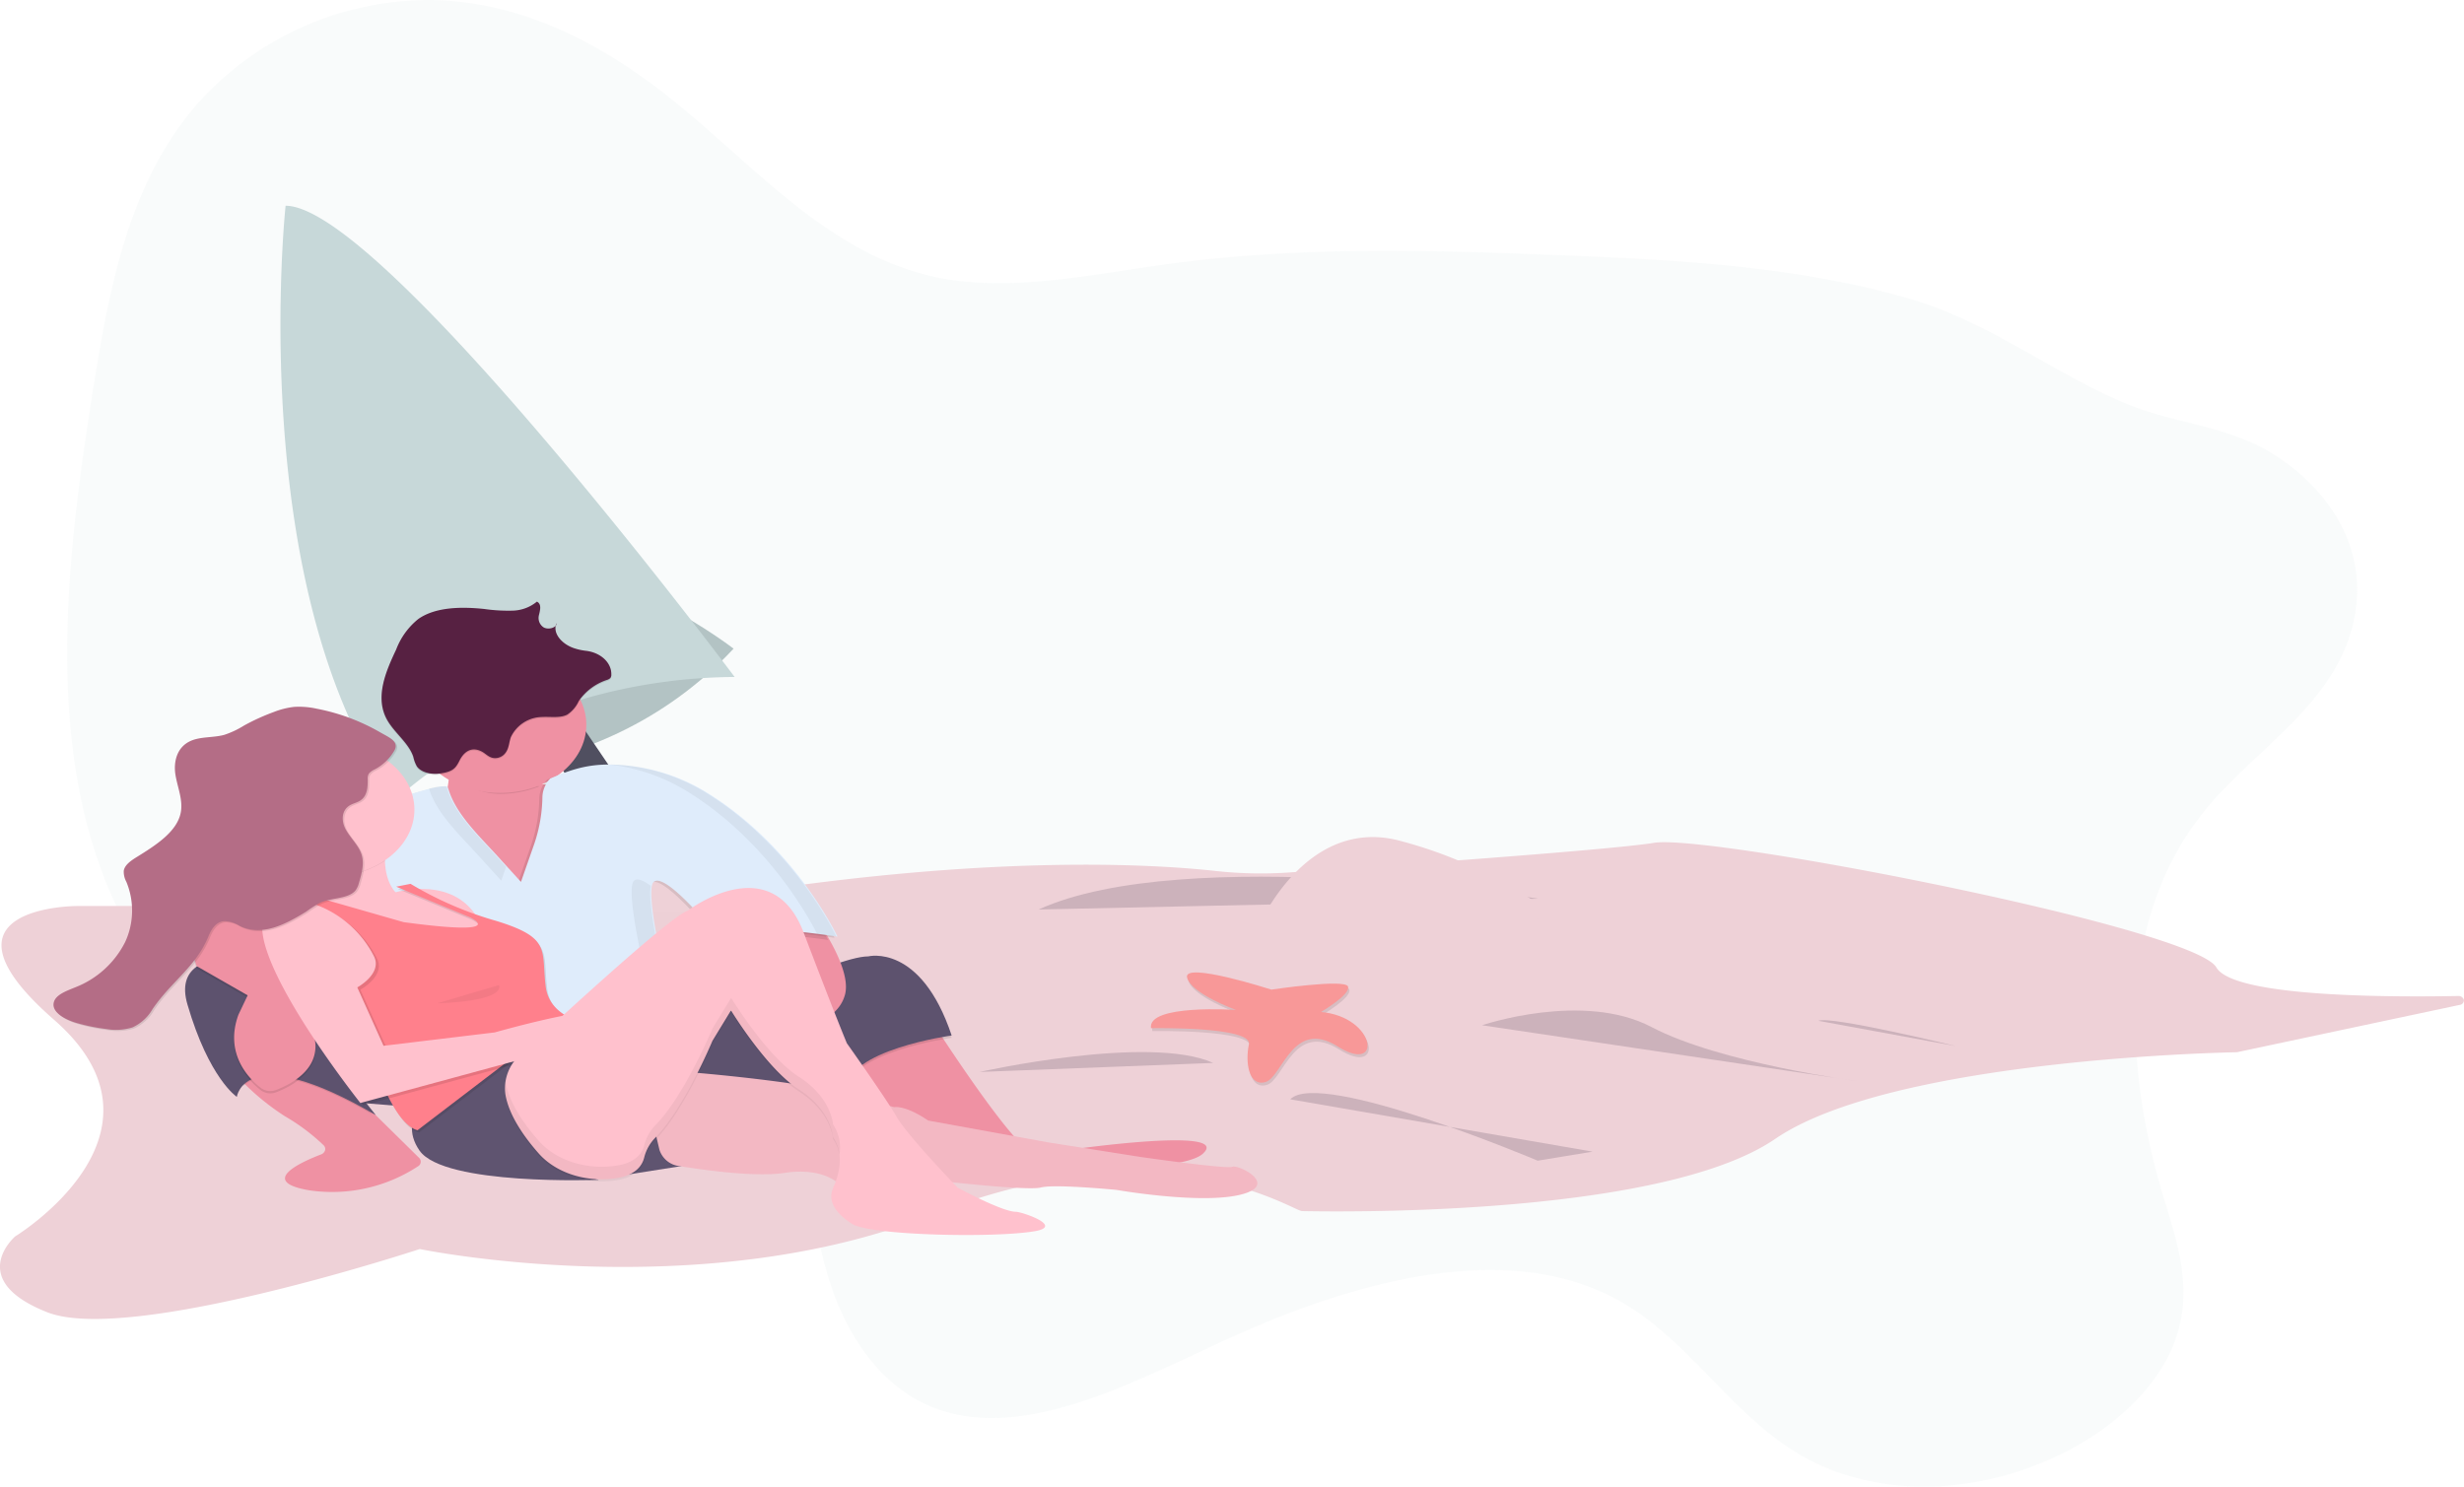 <svg xmlns="http://www.w3.org/2000/svg" xmlns:xlink="http://www.w3.org/1999/xlink" width="406" height="245" viewBox="0 0 406 245">
  <defs>
    <linearGradient id="linear-gradient" x1="0.502" y1="1" x2="0.502" gradientUnits="objectBoundingBox">
      <stop offset="0" stop-color="gray" stop-opacity="0.251"/>
      <stop offset="0.535" stop-color="gray" stop-opacity="0.122"/>
      <stop offset="1" stop-color="gray" stop-opacity="0.102"/>
    </linearGradient>
    <linearGradient id="linear-gradient-3" x1="0.5" y1="1" x2="0.5" y2="0" xlink:href="#linear-gradient"/>
  </defs>
  <g id="undraw_Beach_rvmg" transform="translate(0.001 0)">
    <path id="Path_39" data-name="Path 39" d="M442.218,154.708c-14.762,18.644-12.42,43.86-6.351,63.7,2.032,6.643,4.382,13.653,2.451,21.124-2.361,9.136-10.586,16.366-18.862,20.529-15.088,7.589-32.188,7.531-44.519-.152-10.657-6.639-17.565-18.317-28.454-24.594-18.222-10.5-43.512-3.816-65.553,6.345-15.593,7.189-32.77,16.275-47,11.344-10.015-3.469-16.144-13.457-18.913-24.359-1.337-5.264-2.1-11.018-5.291-15.011a19.715,19.715,0,0,0-7.255-5.235c-24.925-11.739-59.032-1.439-83.04-14.766-16.214-9-25.232-27.8-27.987-47.972s.073-41.8,3.534-63.1c2.46-15.139,5.729-31.357,15.958-43.746a51,51,0,0,1,42.211-17.977c14.547,1.087,27.084,8.285,37.853,17.1,13.46,11.018,25.535,25.135,43.115,28.572,11.972,2.341,25.132-.606,37.911-2.323,21.364-2.869,42.376-2.284,63.238-1.463,19.972.786,40.064,1.812,58.6,7.21,13.121,3.82,23.113,11.924,35.333,17.142,7.966,3.4,17,3.762,24.4,8.327,9.118,5.623,16.922,16.084,13.041,29.426C462.955,137.516,450.054,144.813,442.218,154.708Z" transform="translate(-79.262 -20.712)" fill="#c7d8d9" opacity="0.1"/>
    <path id="Path_40" data-name="Path 40" d="M233.661,386.715s32.465,4.761,55.87-20.232c0,0-19.63-15.174-33.22-11.9s-22.65,22.613-22.65,22.613Z" transform="translate(-168.659 -259.581)" fill="#c7d8d9"/>
    <path id="Path_41" data-name="Path 41" d="M233.661,386.715s32.465,4.761,55.87-20.232c0,0-19.63-15.174-33.22-11.9s-22.65,22.613-22.65,22.613Z" transform="translate(-168.659 -259.581)" opacity="0.1"/>
    <path id="Path_42" data-name="Path 42" d="M211.655,374.961l33.22,53.854,7.927-3.273L218.45,374.961Z" transform="translate(-131.961 -269.184)" fill="#504f60"/>
    <path id="Path_43" data-name="Path 43" d="M258.257,212.329a92.335,92.335,0,0,0-17.825,1.871,88.627,88.627,0,0,0-22.62,7.944,68.523,68.523,0,0,0-15.424,10.417c-23.952-33.181-18.6-93.039-18.146-97.612v0c.008-.071.011-.131.015-.173l.011-.1C200.122,134.673,258.257,212.329,258.257,212.329Z" transform="translate(-137.212 -100.766)" fill="#c7d8d9"/>
    <path id="Path_44" data-name="Path 44" d="M466.3,549.151l-36.71,7.8s-56.494.893-76.079,14.282-76.456,11.9-77.962,11.9-22.6-14.579-61.014.6-84.365,5.653-84.365,5.653-47.832,15.769-61.39,10.414-5.273-12.5-5.273-12.5,27.87-16.959,6.4-35.7,3.766-18.745,3.766-18.745h72.61a44.022,44.022,0,0,0,17.027-3.234c5.672-2.4,12.346-1.63,16.813-.622a33.818,33.818,0,0,0,11.879.506c36.446-4.883,59.7-3.484,69.367-2.419a68.059,68.059,0,0,0,12.139.235c12.316-.848,37.874-2.648,51.753-3.951,3.819-.357,6.753-.675,8.286-.928,4.294-.708,24.564,2.413,45.067,6.587,22.658,4.609,45.606,10.506,47.583,13.942,2.727,4.737,26.759,4.954,39.832,4.713a.91.91,0,0,1,.959.643A.771.771,0,0,1,466.3,549.151Z" transform="translate(-61.006 -383.541)" fill="#eed1d7"/>
    <path id="Path_45" data-name="Path 45" d="M675.491,662.864l-9.06,1.488s-35.862-15.174-40.77-10.116" transform="translate(-413.065 -473.07)" fill="#ccb2bb"/>
    <path id="Path_46" data-name="Path 46" d="M597.955,531.132s-58.135-9.224-82.294,1.785" transform="translate(-344.526 -383.029)" fill="#ccb2bb"/>
    <path id="Path_47" data-name="Path 47" d="M585.043,588.692s-14.534-4.683-13.9-2.007,8.063,5.352,8.063,5.352-14.641-1-14,3.01c0,0,16.762-.334,16.126,2.676s0,7.024,2.758,6.188,4.456-10.536,11.882-5.853,6.365-4.85-2.758-5.686c0,0,4.88-2.843,4.456-4.181S585.043,588.692,585.043,588.692Z" transform="translate(-375.339 -425.118)" opacity="0.1"/>
    <path id="Path_48" data-name="Path 48" d="M584.481,587.006s-14.534-4.683-13.9-2.007,8.063,5.352,8.063,5.352-14.64-1-14,3.01c0,0,16.762-.334,16.126,2.676s0,7.024,2.758,6.188,4.456-10.536,11.882-5.853,6.365-4.85-2.758-5.686c0,0,4.88-2.843,4.456-4.181S584.481,587.006,584.481,587.006Z" transform="translate(-374.988 -423.912)" fill="#f89898"/>
    <path id="Path_49" data-name="Path 49" d="M879.311,614.589s-20.762-5.058-22.65-4.165" transform="translate(-557.036 -442.193)" fill="#ccb2bb"/>
    <path id="Path_50" data-name="Path 50" d="M489.661,631.938s27.935-6.248,38.5-1.488" transform="translate(-328.257 -455.276)" fill="#ccb2bb"/>
    <path id="Path_51" data-name="Path 51" d="M612.161,520.026s7.55-17.555,22.65-13.984a73.417,73.417,0,0,1,26.425,12.794l-49.075,2.975Z" transform="translate(-404.647 -367.609)" fill="#eed1d7"/>
    <path id="Path_52" data-name="Path 52" d="M177.161,620.173s11.7,3.868,31.332,2.38a65.6,65.6,0,0,1,35.107,7.736" transform="translate(-133.314 -449.414)" fill="#ccb2bb"/>
    <g id="Group_8" data-name="Group 8" transform="translate(91.166 102.251)" opacity="0.05">
      <path id="Path_53" data-name="Path 53" d="M303.066,379.474a.586.586,0,0,0,.123-.408A2.114,2.114,0,0,0,303.066,379.474Z" transform="translate(-303.066 -379.066)" fill="url(#linear-gradient)"/>
    </g>
    <g id="Group_9" data-name="Group 9" transform="translate(91.166 102.055)" opacity="0.05">
      <path id="Path_54" data-name="Path 54" d="M303.066,378.785a.586.586,0,0,0,.123-.408A2.113,2.113,0,0,0,303.066,378.785Z" transform="translate(-303.066 -378.377)" fill="url(#linear-gradient)"/>
    </g>
    <g id="Group_10" data-name="Group 10" transform="translate(107.051 145.412)" opacity="0.05">
      <path id="Path_55" data-name="Path 55" d="M351.641,537.539a28.113,28.113,0,0,0-5.3,3.8c-.8-4.167-1.323-7.926-.987-9.489a1.235,1.235,0,0,1,.3-.653c1.517-.082,4.6,2.908,7.061,5.611C352.037,537.239,351.641,537.539,351.641,537.539Z" transform="translate(-345.255 -531.196)" fill="url(#linear-gradient-3)"/>
    </g>
    <path id="Path_57" data-name="Path 57" d="M442.18,613.82s13.231,20.656,16.538,21.458a8.508,8.508,0,0,0,5.6-.4s27.479-4.011,22.39.6-49.615,1.8-49.615,1.8L425.9,617.43Z" transform="translate(-288.526 -445.333)" fill="#ef91a3"/>
    <path id="Path_58" data-name="Path 58" d="M350.145,588.391s21.372-11.23,27.224-11.23c0,0,8.651-2.206,13.739,13.035,0,0-17.556,2.406-17.3,9.024l-3.308-5.615-14.248,12.433-17.3-9.225Z" transform="translate(-234.304 -419.163)" opacity="0.1"/>
    <path id="Path_59" data-name="Path 59" d="M350.145,587.043s21.372-11.23,27.224-11.23c0,0,8.651-2.206,13.739,13.035,0,0-17.556,2.406-17.3,9.024l-3.308-5.615-14.248,12.433-17.3-9.225Z" transform="translate(-234.304 -418.198)" fill="#5d526e"/>
    <path id="Path_60" data-name="Path 60" d="M396.133,561.767c-1.272,4.813-7.887,5.615-7.887,5.615l-9.414-4.612s-1.328-6.909-2.45-11.12a10.786,10.786,0,0,0-1.112-3.118c-1.018-1,15.012-.8,15.012-.8a47.1,47.1,0,0,1,3.068,4.626C395.095,555.366,396.812,559.2,396.133,561.767Z" transform="translate(-256.896 -397.865)" fill="#ef91a3"/>
    <path id="Path_61" data-name="Path 61" d="M277.625,447.538l-5.343,20.054-12.976-2.607s-11.958-7.42-8.4-12.032a12.332,12.332,0,0,0,2.03-5.97,40.215,40.215,0,0,0-.249-9.672s14.248-3.008,11.45,5.214c-1.15,3.377.919,4.825,3.755,5.36C271.969,448.653,277.625,447.538,277.625,447.538Z" transform="translate(-178.986 -318.743)" fill="#ef91a3"/>
    <path id="Path_62" data-name="Path 62" d="M271.925,447.885a17.308,17.308,0,0,1-6.554,1.257c-3.142,0-6.167-1.55-8.524-2.908a36.165,36.165,0,0,0-.127-8.924s14.248-3.008,11.45,5.214C267.02,445.9,269.089,447.35,271.925,447.885Z" transform="translate(-183.016 -318.306)" opacity="0.1"/>
    <ellipse id="Ellipse_4" data-name="Ellipse 4" cx="14.248" cy="11.23" rx="14.248" ry="11.23" transform="translate(68.115 108.215)" fill="#ef91a3"/>
    <path id="Path_63" data-name="Path 63" d="M239.551,482.353l3.864,4.248,2.2-6.282a25.107,25.107,0,0,0,1.333-7.7,4.6,4.6,0,0,1,1.3-3.063c3.965-1.7,6.909-2.6,11.905-2.2a31.2,31.2,0,0,1,13.584,4.339c14.852,8.99,21.836,23.932,21.836,23.932s-20.355-3.209-19.337.4c0,0-8.905-11.23-10.941-9.425s4.325,25.669,4.325,25.669l-41.727,2.406-10.941-22.861.509-17.046s10.814-3.91,13.1-3.91c.8,0,.679-.22,1.018.8C232.889,475.6,236.542,479.044,239.551,482.353Z" transform="translate(-158.085 -341.073)" opacity="0.1"/>
    <path id="Path_64" data-name="Path 64" d="M393.35,552.356c-3.539-.5-13.564-1.789-16.968-.706a10.786,10.786,0,0,0-1.112-3.118c-1.018-1,15.012-.8,15.012-.8A47.105,47.105,0,0,1,393.35,552.356Z" transform="translate(-256.893 -397.449)" opacity="0.1"/>
    <path id="Path_65" data-name="Path 65" d="M240.9,481.679l3.864,4.248,2.2-6.282a25.107,25.107,0,0,0,1.333-7.7,4.6,4.6,0,0,1,1.3-3.062c3.965-1.7,6.909-2.6,11.906-2.2a31.2,31.2,0,0,1,13.583,4.339c14.852,8.99,21.836,23.932,21.836,23.932s-20.355-3.209-19.337.4c0,0-8.905-11.23-10.941-9.425S270.97,511.6,270.97,511.6L229.243,514,218.3,491.14l.509-17.046s10.814-3.911,13.1-3.911c.8,0,.679-.22,1.018.8C234.238,474.925,237.89,478.37,240.9,481.679Z" transform="translate(-158.924 -340.59)" fill="#dfecfb"/>
    <path id="Path_66" data-name="Path 66" d="M237.584,399.037c-1.43.2-3.1-.179-3.792-1.184a5.528,5.528,0,0,1-.582-1.559c-.739-2.284-3.156-3.991-4.346-6.153-2-3.643-.245-7.824,1.52-11.543a11.817,11.817,0,0,1,3.649-5.029c2.844-1.992,7.084-2.04,10.856-1.648a27.859,27.859,0,0,0,4.6.276,6.542,6.542,0,0,0,4.083-1.488c.819.419.516,1.388.349,2.146a1.858,1.858,0,0,0,.737,2.085c.766.461,2.2.081,2.131-.677-.689,1.606.832,3.382,2.791,4.083a9.434,9.434,0,0,0,2.041.465c2.443.277,4.245,1.94,4.209,3.885v.017a.871.871,0,0,1-.171.6,1.5,1.5,0,0,1-.6.317,9.1,9.1,0,0,0-4.588,3.451,5.4,5.4,0,0,1-1.9,2.249c-1.2.609-2.759.306-4.177.392a5.78,5.78,0,0,0-5.118,3.312c-.33.929-.286,1.941-1.023,2.766a2.117,2.117,0,0,1-1.392.692c-1.1.094-1.611-.686-2.4-1.088-1.861-.946-3.048.3-3.636,1.481C240.177,398.18,239.726,398.736,237.584,399.037Z" transform="translate(-165.104 -271.369)" opacity="0.1"/>
    <path id="Path_67" data-name="Path 67" d="M237.584,398.363c-1.43.2-3.1-.179-3.792-1.184a5.528,5.528,0,0,1-.582-1.559c-.739-2.284-3.156-3.991-4.346-6.153-2-3.643-.245-7.824,1.52-11.543a11.817,11.817,0,0,1,3.649-5.029c2.844-1.992,7.084-2.04,10.856-1.648a27.859,27.859,0,0,0,4.6.276,6.542,6.542,0,0,0,4.083-1.488c.819.419.516,1.388.349,2.146a1.858,1.858,0,0,0,.737,2.085c.766.461,2.2.081,2.131-.677-.689,1.606.832,3.382,2.791,4.083a9.434,9.434,0,0,0,2.041.465c2.443.277,4.245,1.94,4.209,3.885v.017a.871.871,0,0,1-.171.6,1.494,1.494,0,0,1-.6.317,9.1,9.1,0,0,0-4.588,3.451,5.4,5.4,0,0,1-1.9,2.249c-1.2.609-2.759.306-4.177.392a5.78,5.78,0,0,0-5.118,3.312c-.33.929-.286,1.941-1.023,2.766a2.117,2.117,0,0,1-1.392.692c-1.1.094-1.611-.686-2.4-1.088-1.861-.946-3.048.3-3.636,1.481C240.177,397.506,239.726,398.062,237.584,398.363Z" transform="translate(-165.104 -270.886)" fill="#572142"/>
    <g id="Group_12" data-name="Group 12" transform="translate(69.95 125.999)" opacity="0.05">
      <path id="Path_68" data-name="Path 68" d="M340.031,470.828c13.737,8.315,20.742,21.72,21.717,23.686,1.9.245,3.173.446,3.173.446s-6.984-14.942-21.836-23.932A31.2,31.2,0,0,0,329.5,466.69c-.693-.056-1.344-.085-1.966-.092A31.12,31.12,0,0,1,340.031,470.828Z" transform="translate(-297.065 -466.598)"/>
      <path id="Path_69" data-name="Path 69" d="M248.846,479.237c1.305,3.939,4.957,7.384,7.967,10.692l3.864,4.248.8-2.279-1.608-1.768c-3.01-3.308-6.662-6.754-7.967-10.692-.339-1.022-.216-.8-1.018-.8a10.407,10.407,0,0,0-2.111.374Z" transform="translate(-248.035 -475.04)"/>
      <path id="Path_70" data-name="Path 70" d="M371.758,557.1c.827.979,1.354,1.645,1.354,1.645-.444-1.575,3.18-1.852,7.407-1.664A36.4,36.4,0,0,0,371.758,557.1Z" transform="translate(-324.594 -529.984)"/>
      <path id="Path_71" data-name="Path 71" d="M284.1,531.3c-1.2-.892-2.218-1.323-2.754-.847-2.035,1.8,4.325,25.669,4.325,25.669l-38.85,2.24.175.367,41.727-2.406S283.185,535.545,284.1,531.3Z" transform="translate(-246.82 -511.317)"/>
    </g>
    <path id="Path_72" data-name="Path 72" d="M190.665,650.806a25.8,25.8,0,0,1-17.884,3.953c-8.508-1.438-1.371-4.652,1.89-5.906a1.087,1.087,0,0,0,.688-.685.851.851,0,0,0-.253-.851,33.393,33.393,0,0,0-6.4-4.791,40.444,40.444,0,0,1-6.743-5.449v0c-1.142-1.089-2.191-2.152-3.046-3.044a.839.839,0,0,1-.038-1.171,1.464,1.464,0,0,1,1.394-.407l16.681,3.57a1.335,1.335,0,0,1,.662.343l5.483,5.4,7.748,7.633A.87.87,0,0,1,190.665,650.806Z" transform="translate(-121.799 -458.589)" fill="#ef91a3"/>
    <path id="Path_73" data-name="Path 73" d="M183.1,641.766c-13.92-8-19.174-6.572-21.136-4.691-1.142-1.089-2.191-2.152-3.046-3.044a.839.839,0,0,1-.038-1.171,1.464,1.464,0,0,1,1.394-.407l16.681,3.57a1.336,1.336,0,0,1,.661.343Z" transform="translate(-121.799 -458.147)" opacity="0.1"/>
    <path id="Path_74" data-name="Path 74" d="M161.008,577.532s-22.39-5.816-18.828,6.417,8.142,15.241,8.142,15.241,1.272-9.626,22.9,3.008l-7.633-9.626,8.905-8.824Z" transform="translate(-111.299 -418.421)" fill="#5d526e"/>
    <path id="Path_75" data-name="Path 75" d="M156.308,538.042s-2.035,8.423,5.343,18.65c5.849,8.108-1.093,11.8-4.222,12.989a2.662,2.662,0,0,1-2.507-.331c-2.061-1.607-6.013-5.684-3.7-12.056l1.527-3.209-8.4-4.813s-2.272-6.641-1.263-8.133,9.151-5.5,9.151-5.5Z" transform="translate(-111.941 -389.669)" opacity="0.1"/>
    <path id="Path_76" data-name="Path 76" d="M156.308,536.693s-2.035,8.423,5.343,18.65c5.849,8.108-1.093,11.8-4.222,12.989a2.662,2.662,0,0,1-2.507-.331c-2.061-1.607-6.013-5.684-3.7-12.056l1.527-3.209-8.4-4.813s-2.272-6.641-1.263-8.133,9.151-5.5,9.151-5.5Z" transform="translate(-111.941 -388.703)" fill="#ef91a3"/>
    <path id="Path_77" data-name="Path 77" d="M174.667,488.455s-18.319,8.222-25.952,13.637-6.106,7.219-6.106,7.219,7.379-10.829,13.74-1.4c0,0,17.81-10.228,22.645-5.816S174.667,488.455,174.667,488.455Z" transform="translate(-111.727 -355.488)" fill="#dfecfb"/>
    <path id="Path_78" data-name="Path 78" d="M148.534,621.126,163.8,618.72l-1.781,6.217-11.063-.908Z" transform="translate(-92.464 -442.353)" fill="#5d526e"/>
    <path id="Path_79" data-name="Path 79" d="M223.086,521.544l-.509,4.412-18.319-2.406-5.6-2.808-8.4-2.406a8.925,8.925,0,0,0-1.018-9.425c-3.562-4.612,15.012-2.607,15.012-2.607a15.342,15.342,0,0,0-.28,3.142c.038,3.351,1.242,8.074,7.913,7.286l5.6,2.607Z" transform="translate(-140.554 -367.931)" fill="#ffc1cd"/>
    <path id="Path_80" data-name="Path 80" d="M231.782,535.821s9.414-3.209,13.994,3.409,6.615,6.217,6.615,6.217l-9.159-4.612Z" transform="translate(-167.472 -388.542)" fill="#ffc1cd"/>
    <path id="Path_81" data-name="Path 81" d="M245.57,636.994s-7.124,4.612-3.053,10.428,29.514,4.813,29.514,4.813-16.151-4.783-12.147-20.841C259.885,631.394,248.369,633.986,245.57,636.994Z" transform="translate(-173.385 -457.795)" fill="#5f5470"/>
    <path id="Path_82" data-name="Path 82" d="M338.123,667.252l-2.544,7.621,8.905-1.4s-3.816-6.417-3.308-8.222S338.123,667.252,338.123,667.252Z" transform="translate(-232.173 -481.302)" fill="#5f5470"/>
    <path id="Path_83" data-name="Path 83" d="M351.542,642.128s23.154,1.8,29.514,4.612l4.834,1.2s1.781-.4,5.6,2.206l19.846,3.61,15.266,2.406s13.994,2.005,15.012,1.6,7.887,3.008,1.272,4.612-20.355-.8-20.355-.8-10.177-1-12.467-.4-17.81-1.2-17.81-1.2l-15.266.8s-2.544-3.008-9.16-2.005c-4.721.716-12.94-.407-17.26-1.109a3.922,3.922,0,0,1-3.359-2.7l-1.516-6.423Z" transform="translate(-238.551 -465.474)" fill="#ffc1cd"/>
    <path id="Path_84" data-name="Path 84" d="M351.542,642.128s23.154,1.8,29.514,4.612l4.834,1.2s1.781-.4,5.6,2.206l19.846,3.61,15.266,2.406s13.994,2.005,15.012,1.6,7.887,3.008,1.272,4.612-20.355-.8-20.355-.8-10.177-1-12.467-.4-17.81-1.2-17.81-1.2l-15.266.8s-2.544-3.008-9.16-2.005c-4.721.716-12.94-.407-17.26-1.109a3.922,3.922,0,0,1-3.359-2.7l-1.516-6.423Z" transform="translate(-238.551 -465.474)" opacity="0.05"/>
    <path id="Path_85" data-name="Path 85" d="M203.977,509.445a16.973,16.973,0,0,1-13.269,2.184,9.183,9.183,0,0,0-1.463-2.719c-3.562-4.612,15.012-2.607,15.012-2.607A15.342,15.342,0,0,0,203.977,509.445Z" transform="translate(-140.554 -367.575)" opacity="0.1"/>
    <ellipse id="Ellipse_5" data-name="Ellipse 5" cx="13.994" cy="11.03" rx="13.994" ry="11.03" transform="translate(40.295 122.399)" fill="#ffc1cd"/>
    <path id="Path_86" data-name="Path 86" d="M189.32,538.551s10.686,4.612,11.2,7.62-1.527,6.618-1.527,6.618,4.834,22.862,10.941,24.466l16.284-12.433,13.739-4.813s-8.142-.4-8.905-6.417,1.018-8.022-8.142-10.829a58.507,58.507,0,0,1-14.121-6.116l-2.365.47,12.161,5.044s6.87,3.209-10.941.8l-16.793-4.813Z" transform="translate(-140.883 -390.609)" opacity="0.1"/>
    <path id="Path_87" data-name="Path 87" d="M188.646,537.2s10.686,4.612,11.2,7.62-1.527,6.618-1.527,6.618,4.834,22.862,10.941,24.466l16.284-12.433,13.739-4.813s-8.142-.4-8.905-6.417,1.018-8.022-8.142-10.829A58.508,58.508,0,0,1,208.11,535.3l-2.365.47,12.161,5.044s6.87,3.209-10.941.8L190.173,536.8Z" transform="translate(-140.463 -389.642)" fill="#ff808c"/>
    <path id="Path_88" data-name="Path 88" d="M185.09,546.043s-10.432-3.008-7.887,6.618,15.775,26.271,15.775,26.271l31.041-8.423s9.669-5.816,7.124-6.417-16.029,3.209-16.029,3.209l-18.319,2.206-4.325-9.626s4.071-2.206,2.8-5.013l-.038-.084A17.481,17.481,0,0,0,185.5,546.2Z" transform="translate(-133.091 -396.778)" opacity="0.1"/>
    <path id="Path_89" data-name="Path 89" d="M183.742,544.7s-10.432-3.008-7.887,6.618,15.775,26.271,15.775,26.271l31.041-8.423s9.669-5.816,7.124-6.417-16.029,3.209-16.029,3.209l-18.319,2.206-4.325-9.626s4.071-2.206,2.8-5.013l-.038-.084a17.481,17.481,0,0,0-9.731-8.579Z" transform="translate(-132.251 -395.813)" fill="#ffc1cd"/>
    <path id="Path_90" data-name="Path 90" d="M128.426,434.518a13.5,13.5,0,0,0-3.722-.307,13.107,13.107,0,0,0-3.387.852,35.4,35.4,0,0,0-4.893,2.229,14.894,14.894,0,0,1-3.257,1.533c-1.8.491-3.88.263-5.537,1-2.323,1.035-2.842,3.515-2.5,5.6s1.281,4.164.864,6.241c-.624,3.108-4.044,5.316-7.186,7.258-.989.611-2.051,1.329-2.2,2.313a3.555,3.555,0,0,0,.431,1.812,12.336,12.336,0,0,1-.2,9.921,15.474,15.474,0,0,1-8.217,7.46c-1.444.594-3.2,1.2-3.535,2.458-.429,1.595,1.75,2.83,3.69,3.4a31.378,31.378,0,0,0,4.886,1.006,9.313,9.313,0,0,0,4.371-.252A7.348,7.348,0,0,0,101.363,484c3.2-4.66,7.135-6.944,9.208-11.986.447-1.087,1.16-2.381,2.6-2.491a4.886,4.886,0,0,1,2.486.761c3.7,1.839,7.591-.222,11.038-2.347a18.75,18.75,0,0,1,2.367-1.493c1.886-.816,4.632-.582,5.763-2.025a3.489,3.489,0,0,0,.541-1.218c.463-1.568.926-3.214.391-4.768-.5-1.438-1.787-2.616-2.549-3.98s-.805-3.227.75-4.074c.466-.254,1.027-.385,1.486-.647,1.337-.764,1.367-2.29,1.359-3.592a1.561,1.561,0,0,1,.2-.94,2.724,2.724,0,0,1,.941-.681,7.957,7.957,0,0,0,3.326-3.238c.674-1.433-1.052-2.082-2.432-2.887A33.482,33.482,0,0,0,128.426,434.518Z" transform="translate(-75.963 -317.527)" opacity="0.1"/>
    <path id="Path_91" data-name="Path 91" d="M127.752,433.844a13.5,13.5,0,0,0-3.722-.307,13.1,13.1,0,0,0-3.387.852,35.4,35.4,0,0,0-4.894,2.228,14.892,14.892,0,0,1-3.257,1.533c-1.8.491-3.88.263-5.537,1-2.323,1.035-2.842,3.516-2.5,5.6s1.281,4.164.864,6.241c-.624,3.108-4.044,5.316-7.186,7.258-.989.611-2.051,1.329-2.2,2.313a3.555,3.555,0,0,0,.431,1.812,12.336,12.336,0,0,1-.2,9.921,15.474,15.474,0,0,1-8.217,7.46c-1.444.594-3.2,1.2-3.535,2.458-.429,1.595,1.75,2.83,3.69,3.4a31.389,31.389,0,0,0,4.886,1.006,9.313,9.313,0,0,0,4.371-.253,7.348,7.348,0,0,0,3.329-3.037c3.2-4.66,7.135-6.944,9.208-11.986.447-1.087,1.16-2.381,2.6-2.491a4.885,4.885,0,0,1,2.486.761c3.7,1.839,7.591-.222,11.038-2.347a18.753,18.753,0,0,1,2.367-1.493c1.886-.815,4.632-.582,5.763-2.025a3.488,3.488,0,0,0,.541-1.218c.463-1.568.926-3.214.391-4.768-.5-1.438-1.787-2.616-2.549-3.98s-.805-3.227.75-4.074c.466-.254,1.027-.385,1.486-.647,1.337-.764,1.367-2.29,1.359-3.592a1.561,1.561,0,0,1,.2-.94,2.725,2.725,0,0,1,.941-.681,7.957,7.957,0,0,0,3.326-3.238c.674-1.433-1.052-2.082-2.432-2.887A33.482,33.482,0,0,0,127.752,433.844Z" transform="translate(-75.544 -317.043)" fill="#b46d86"/>
    <path id="Path_92" data-name="Path 92" d="M369.292,596.532c-6.908,1.149-27.064.662-30.023-1.2-4.529-2.856-3.414-5.393-3.114-5.916h-.066s2.544-4.813,0-8.423c0,0-.254-4.412-5.6-7.821s-11.2-13.035-11.2-13.035l-3.053,5.013s-4.59,11.008-9.35,15.895A7.142,7.142,0,0,0,305,584.349c-.316,1.326-1.4,3-4.786,3.459l-.176.024c-4.834.637-9.7-.99-12.475-4.173-2.277-2.584-4.857-6.171-5.44-9.665a7.339,7.339,0,0,1,2.5-6.593l.028-.026c5.48-5.1,24.482-22.659,27.525-23.686,0,0,13.739-10.428,19.083,3.61s7.124,18.249,7.124,18.249,6.389,8.994,8.142,12.032c1.812,3.14,9.348,10.974,10.114,11.766.7.377,7.435,3.977,9.6,3.977C367.2,593.324,374.268,595.7,369.292,596.532Z" transform="translate(-198.844 -393.617)" fill="#ffc1cd"/>
    <g id="Group_13" data-name="Group 13" transform="translate(83.213 164.452)" opacity="0.05">
      <path id="Path_93" data-name="Path 93" d="M337.125,626.228a6.922,6.922,0,0,0-1.041-5.032s-.254-4.412-5.6-7.821-11.195-13.035-11.195-13.035l-3.053,5.013s-4.59,11.008-9.35,15.895a7.143,7.143,0,0,0-1.893,3.307c-.315,1.326-1.4,3-4.786,3.459l-.176.024c-4.834.637-9.7-.99-12.475-4.173-2.252-2.556-4.8-6.092-5.417-9.549a6.581,6.581,0,0,0-.023,2.29c.583,3.494,3.163,7.081,5.44,9.665,2.777,3.183,7.641,4.81,12.475,4.173l.176-.024c3.381-.463,4.47-2.134,4.786-3.459a7.142,7.142,0,0,1,1.893-3.307c4.76-4.887,9.35-15.895,9.35-15.895l3.053-5.013s5.852,9.626,11.2,13.035,5.6,7.821,5.6,7.821A6.138,6.138,0,0,1,337.125,626.228Z" transform="translate(-282.03 -600.34)"/>
    </g>
    <path id="Path_94" data-name="Path 94" d="M252.34,592.9s10.941-.2,10.177-3.008" transform="translate(-180.283 -427.556)" opacity="0.05"/>
    <path id="Path_95" data-name="Path 95" d="M727.661,617.965s16.987-9.224,33.6-5.951,4.152,14.579,4.152,14.579Z" transform="translate(-476.648 -443.238)" fill="#eed1d7"/>
    <path id="Path_96" data-name="Path 96" d="M709.661,607.944s16.61-5.653,27.935.3,33.975,8.926,33.975,8.926" transform="translate(-465.461 -438.98)" fill="#ccb2bb"/>
  </g>
</svg>
